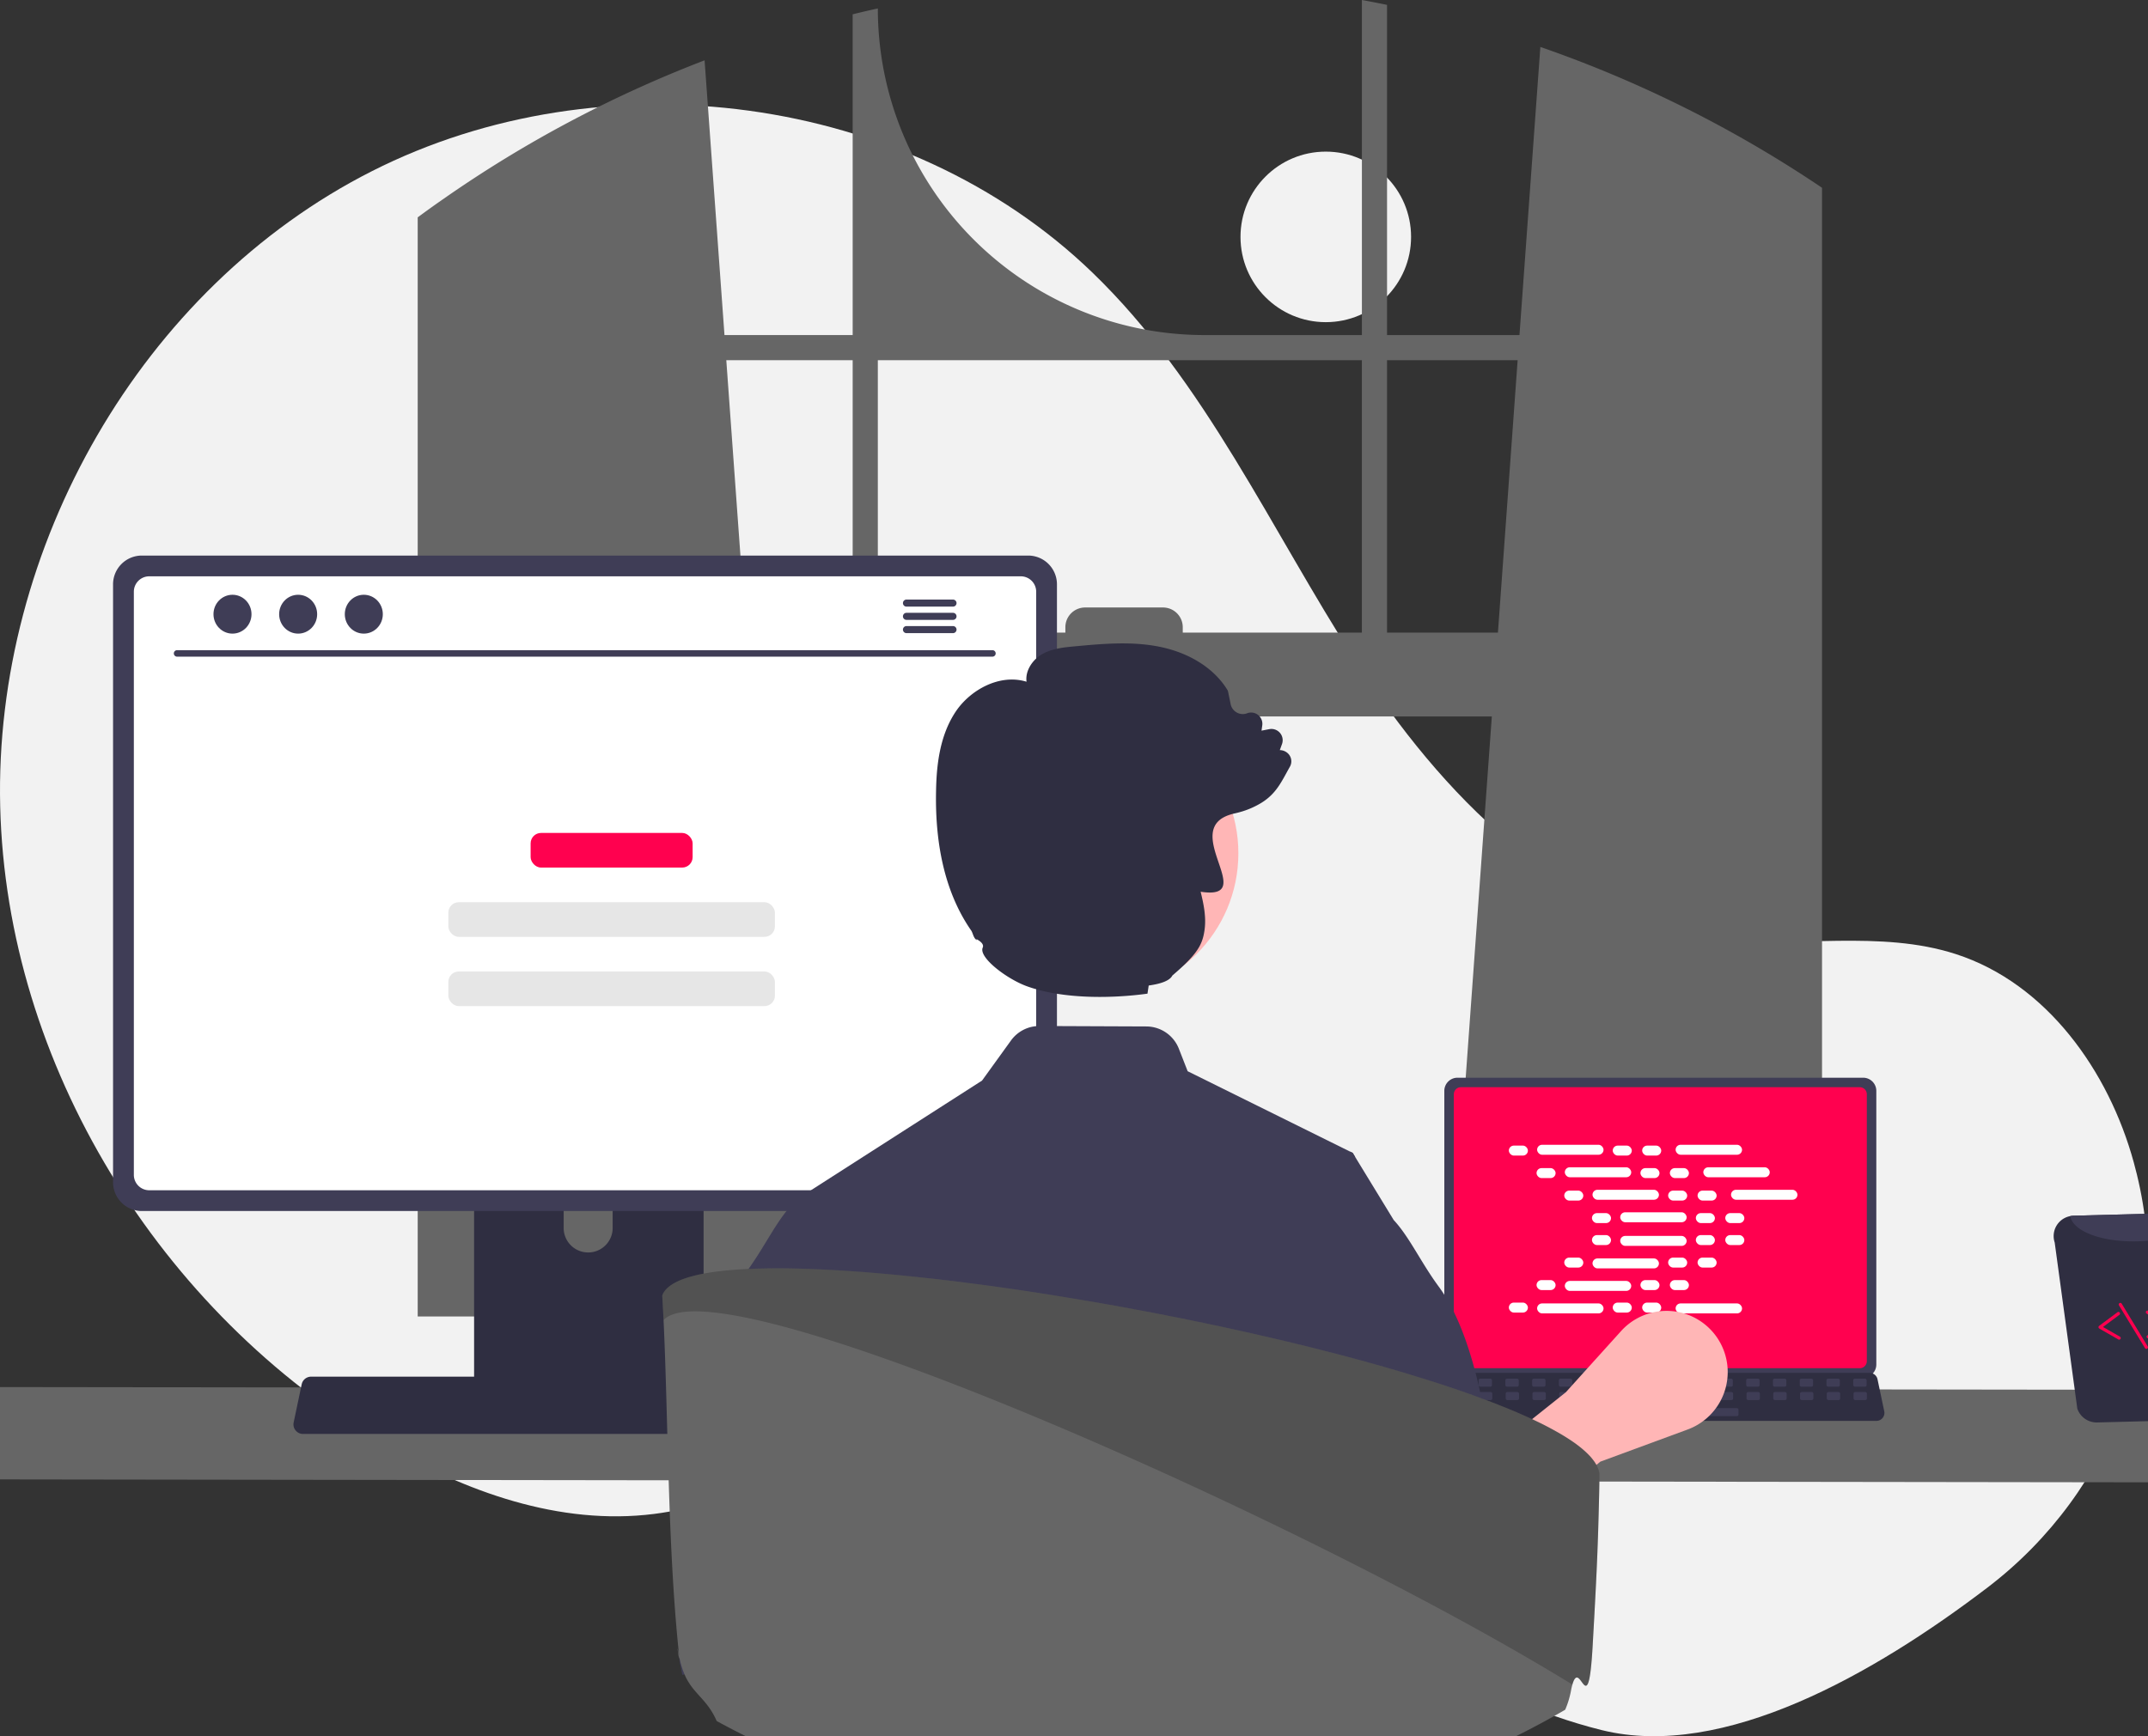 <?xml version="1.0" encoding="UTF-8" standalone="no"?>
<!-- Created with Inkscape (http://www.inkscape.org/) -->

<svg
   width="627.63mm"
   height="507.438mm"
   viewBox="0 0 627.63 507.438"
   version="1.1"
   id="svg5"
   xml:space="preserve"
   xmlns:inkscape="http://www.inkscape.org/namespaces/inkscape"
   xmlns:sodipodi="http://sodipodi.sourceforge.net/DTD/sodipodi-0.dtd"
   xmlns="http://www.w3.org/2000/svg"
   xmlns:svg="http://www.w3.org/2000/svg"><sodipodi:namedview
     id="namedview7"
     pagecolor="#ffffff"
     bordercolor="#000000"
     borderopacity="0.25"
     inkscape:showpageshadow="2"
     inkscape:pageopacity="0.0"
     inkscape:pagecheckerboard="0"
     inkscape:deskcolor="#d1d1d1"
     inkscape:document-units="mm"
     showgrid="false" /><defs
     id="defs2" /><rect
     style="fill:#333333;fill-opacity:1;stroke-width:1.063"
     id="rect8442"
     width="3852.554"
     height="2700.655"
     x="-1952.448"
     y="-733.472"
     sodipodi:insensitive="true" /><ellipse
     cx="387.385"
     cy="69.236"
     fill="#f2f2f2"
     id="circle1412"
     rx="24.921"
     ry="24.921"
     style="stroke-width:0.933"
     sodipodi:insensitive="true" /><path
     d="m 580.703,464.01 c 37.042,-28.214 54.734,-75.624 43.658,-120.851 q -0.413,-1.686 -0.871,-3.364 c -7.343,-26.846 -25.51,-52.361 -51.987,-60.939 -22.232,-7.202 -46.498,-1.664 -69.692,-4.528 C 456.282,268.707 420.984,231.868 396.147,193.297 371.311,154.727 352.223,111.553 319.22,79.688 264.821,27.164 176.082,15.856 108.635,50.045 41.187,84.234 -1.776,160.085 0.056,235.681 1.889,311.277 46.766,383.551 111.94,421.897 c 23.942,14.087 51.633,24.066 79.192,20.574 23.912,-3.03 45.639,-15.879 69.439,-19.693 37.419,-5.997 74.599,10.921 106.963,30.636 32.364,19.715 63.626,43.083 100.403,52.222 35.711,8.875 79.953,-16.634 112.766,-41.627 z"
     fill="#f2f2f2"
     id="path1414"
     style="stroke-width:0.933" /><path
     d="m 527.483,51.632 c -0.812,-0.541 -1.633,-1.055 -2.445,-1.577 A 354.892,354.892 0 0 0 450.081,13.72 l -6.104,84.206 H 405.281 V 1.428 C 402.845,0.924 400.391,0.448 397.936,1.5021953e-7 V 97.926 H 351.95 A 95.452,95.452 0 0 1 256.498,2.473 v -7e-5 c -2.464,0.532 -4.909,1.101 -7.355,1.708 V 97.926 H 211.689 L 205.874,17.631 a 355.469,355.469 0 0 0 -76.478,40.628 c -0.411,0.28 -0.821,0.569 -1.223,0.849 -2.063,1.447 -4.097,2.921 -6.123,4.415 V 384.768 H 232.437 l -1.951,-27.02 -10.733,-148.354 h 216.151 l -10.733,148.354 -1.951,27.02 H 532.383 V 54.88 Q 529.947,53.228 527.483,51.632 Z M 249.143,184.894 h -31.164 l -5.759,-79.614 h 36.923 z m 148.792,0 h -52.342 v -1.577 a 5.768,5.768 0 0 0 -5.777,-5.768 h -22.755 a 5.766,5.766 0 0 0 -5.768,5.768 v 1.577 h -54.796 v -79.614 h 141.438 z m 7.345,0 v -79.614 h 38.164 l -5.759,79.614 z"
     fill="#3f3d56"
     id="path1416"
     style="fill:#666666;fill-opacity:1;stroke-width:0.933" /><path
     d="m -40.383,405.34 a 269.737,269.737 0 0 0 26.245,27.02 l 681.877,0.933 a 269.737,269.737 0 0 0 26.245,-27.02 z"
     fill="#3f3d56"
     id="path1418"
     style="fill:#666666;fill-opacity:1;stroke-width:0.933"
     sodipodi:insensitive="true" /><path
     d="m 422.02,318.82 v 79.991 a 3.848,3.848 0 0 0 3.844,3.844 h 118.538 a 3.848,3.848 0 0 0 3.844,-3.844 V 318.82 a 3.849,3.849 0 0 0 -3.844,-3.84 H 425.864 a 3.849,3.849 0 0 0 -3.844,3.84 z"
     fill="#3f3d56"
     id="path1420"
     style="stroke-width:0.933"
     sodipodi:insensitive="true" /><path
     d="m 424.8,319.815 v 78.009 a 2.058,2.058 0 0 0 2.055,2.055 h 116.56 a 2.058,2.058 0 0 0 2.055,-2.055 v -78.009 a 2.059,2.059 0 0 0 -2.055,-2.059 H 426.855 a 2.059,2.059 0 0 0 -2.055,2.059 z"
     fill="#ff014f"
     id="path1422"
     style="stroke-width:0.933"
     sodipodi:insensitive="true" /><path
     d="m 419.541,414.411 a 2.305,2.305 0 0 0 1.814,0.868 h 126.926 a 2.336,2.336 0 0 0 2.283,-2.815 l -1.97,-9.359 a 2.34,2.34 0 0 0 -1.454,-1.697 2.263,2.263 0 0 0 -0.829,-0.156 H 423.317 a 2.263,2.263 0 0 0 -0.829,0.156 2.34,2.34 0 0 0 -1.454,1.697 l -1.97,9.359 a 2.334,2.334 0 0 0 0.477,1.947 z"
     fill="#2f2e41"
     id="path1424"
     style="stroke-width:0.933"
     sodipodi:insensitive="true" /><rect
     x="-545.409"
     y="-405.283"
     width="3.909"
     height="2.346"
     rx="0.456"
     transform="scale(-1)"
     fill="#3f3d56"
     id="rect1426"
     style="stroke-width:0.933"
     sodipodi:insensitive="true" /><rect
     x="-537.59"
     y="-405.283"
     width="3.909"
     height="2.346"
     rx="0.456"
     transform="scale(-1)"
     fill="#3f3d56"
     id="rect1428"
     style="stroke-width:0.933"
     sodipodi:insensitive="true" /><rect
     x="-529.772"
     y="-405.283"
     width="3.909"
     height="2.346"
     rx="0.456"
     transform="scale(-1)"
     fill="#3f3d56"
     id="rect1430"
     style="stroke-width:0.933"
     sodipodi:insensitive="true" /><rect
     x="-521.953"
     y="-405.283"
     width="3.909"
     height="2.346"
     rx="0.456"
     transform="scale(-1)"
     fill="#3f3d56"
     id="rect1432"
     style="stroke-width:0.933"
     sodipodi:insensitive="true" /><rect
     x="-514.135"
     y="-405.283"
     width="3.909"
     height="2.346"
     rx="0.456"
     transform="scale(-1)"
     fill="#3f3d56"
     id="rect1434"
     style="stroke-width:0.933"
     sodipodi:insensitive="true" /><rect
     x="-506.316"
     y="-405.283"
     width="3.909"
     height="2.346"
     rx="0.456"
     transform="scale(-1)"
     fill="#3f3d56"
     id="rect1436"
     style="stroke-width:0.933"
     sodipodi:insensitive="true" /><rect
     x="-498.498"
     y="-405.283"
     width="3.909"
     height="2.346"
     rx="0.456"
     transform="scale(-1)"
     fill="#3f3d56"
     id="rect1438"
     style="stroke-width:0.933"
     sodipodi:insensitive="true" /><rect
     x="-490.679"
     y="-405.283"
     width="3.909"
     height="2.346"
     rx="0.456"
     transform="scale(-1)"
     fill="#3f3d56"
     id="rect1440"
     style="stroke-width:0.933"
     sodipodi:insensitive="true" /><rect
     x="-482.861"
     y="-405.283"
     width="3.909"
     height="2.346"
     rx="0.456"
     transform="scale(-1)"
     fill="#3f3d56"
     id="rect1442"
     style="stroke-width:0.933"
     sodipodi:insensitive="true" /><rect
     x="-475.042"
     y="-405.283"
     width="3.909"
     height="2.346"
     rx="0.456"
     transform="scale(-1)"
     fill="#3f3d56"
     id="rect1444"
     style="stroke-width:0.933"
     sodipodi:insensitive="true" /><rect
     x="-467.224"
     y="-405.283"
     width="3.909"
     height="2.346"
     rx="0.456"
     transform="scale(-1)"
     fill="#3f3d56"
     id="rect1446"
     style="stroke-width:0.933"
     sodipodi:insensitive="true" /><rect
     x="-459.405"
     y="-405.283"
     width="3.909"
     height="2.346"
     rx="0.456"
     transform="scale(-1)"
     fill="#3f3d56"
     id="rect1448"
     style="stroke-width:0.933"
     sodipodi:insensitive="true" /><rect
     x="-451.587"
     y="-405.283"
     width="3.909"
     height="2.346"
     rx="0.456"
     transform="scale(-1)"
     fill="#3f3d56"
     id="rect1450"
     style="stroke-width:0.933"
     sodipodi:insensitive="true" /><rect
     x="-443.768"
     y="-405.283"
     width="3.909"
     height="2.346"
     rx="0.456"
     transform="scale(-1)"
     fill="#3f3d56"
     id="rect1452"
     style="stroke-width:0.933"
     sodipodi:insensitive="true" /><rect
     x="-435.949"
     y="-405.283"
     width="3.909"
     height="2.346"
     rx="0.456"
     transform="scale(-1)"
     fill="#3f3d56"
     id="rect1454"
     style="stroke-width:0.933"
     sodipodi:insensitive="true" /><rect
     x="-428.131"
     y="-405.283"
     width="3.909"
     height="2.346"
     rx="0.456"
     transform="scale(-1)"
     fill="#3f3d56"
     id="rect1456"
     style="stroke-width:0.933"
     sodipodi:insensitive="true" /><rect
     x="-545.501"
     y="-409.192"
     width="3.909"
     height="2.346"
     rx="0.456"
     transform="scale(-1)"
     fill="#3f3d56"
     id="rect1458"
     style="stroke-width:0.933"
     sodipodi:insensitive="true" /><rect
     x="-537.683"
     y="-409.192"
     width="3.909"
     height="2.346"
     rx="0.456"
     transform="scale(-1)"
     fill="#3f3d56"
     id="rect1460"
     style="stroke-width:0.933"
     sodipodi:insensitive="true" /><rect
     x="-529.864"
     y="-409.192"
     width="3.909"
     height="2.346"
     rx="0.456"
     transform="scale(-1)"
     fill="#3f3d56"
     id="rect1462"
     style="stroke-width:0.933"
     sodipodi:insensitive="true" /><rect
     x="-522.046"
     y="-409.192"
     width="3.909"
     height="2.346"
     rx="0.456"
     transform="scale(-1)"
     fill="#3f3d56"
     id="rect1464"
     style="stroke-width:0.933"
     sodipodi:insensitive="true" /><rect
     x="-514.227"
     y="-409.192"
     width="3.909"
     height="2.346"
     rx="0.456"
     transform="scale(-1)"
     fill="#3f3d56"
     id="rect1466"
     style="stroke-width:0.933"
     sodipodi:insensitive="true" /><rect
     x="-506.409"
     y="-409.192"
     width="3.909"
     height="2.346"
     rx="0.456"
     transform="scale(-1)"
     fill="#3f3d56"
     id="rect1468"
     style="stroke-width:0.933"
     sodipodi:insensitive="true" /><rect
     x="-498.59"
     y="-409.192"
     width="3.909"
     height="2.346"
     rx="0.456"
     transform="scale(-1)"
     fill="#3f3d56"
     id="rect1470"
     style="stroke-width:0.933"
     sodipodi:insensitive="true" /><rect
     x="-490.772"
     y="-409.192"
     width="3.909"
     height="2.346"
     rx="0.456"
     transform="scale(-1)"
     fill="#3f3d56"
     id="rect1472"
     style="stroke-width:0.933"
     sodipodi:insensitive="true" /><rect
     x="-482.953"
     y="-409.192"
     width="3.909"
     height="2.346"
     rx="0.456"
     transform="scale(-1)"
     fill="#3f3d56"
     id="rect1474"
     style="stroke-width:0.933"
     sodipodi:insensitive="true" /><rect
     x="-475.135"
     y="-409.192"
     width="3.909"
     height="2.346"
     rx="0.456"
     transform="scale(-1)"
     fill="#3f3d56"
     id="rect1476"
     style="stroke-width:0.933"
     sodipodi:insensitive="true" /><rect
     x="-467.316"
     y="-409.192"
     width="3.909"
     height="2.346"
     rx="0.456"
     transform="scale(-1)"
     fill="#3f3d56"
     id="rect1478"
     style="stroke-width:0.933"
     sodipodi:insensitive="true" /><rect
     x="-459.498"
     y="-409.192"
     width="3.909"
     height="2.346"
     rx="0.456"
     transform="scale(-1)"
     fill="#3f3d56"
     id="rect1480"
     style="stroke-width:0.933"
     sodipodi:insensitive="true" /><rect
     x="-451.679"
     y="-409.192"
     width="3.909"
     height="2.346"
     rx="0.456"
     transform="scale(-1)"
     fill="#3f3d56"
     id="rect1482"
     style="stroke-width:0.933"
     sodipodi:insensitive="true" /><rect
     x="-443.86"
     y="-409.192"
     width="3.909"
     height="2.346"
     rx="0.456"
     transform="scale(-1)"
     fill="#3f3d56"
     id="rect1484"
     style="stroke-width:0.933"
     sodipodi:insensitive="true" /><rect
     x="-436.042"
     y="-409.192"
     width="3.909"
     height="2.346"
     rx="0.456"
     transform="scale(-1)"
     fill="#3f3d56"
     id="rect1486"
     style="stroke-width:0.933"
     sodipodi:insensitive="true" /><rect
     x="-428.223"
     y="-409.192"
     width="3.909"
     height="2.346"
     rx="0.456"
     transform="scale(-1)"
     fill="#3f3d56"
     id="rect1488"
     style="stroke-width:0.933"
     sodipodi:insensitive="true" /><rect
     x="-507.972"
     y="-413.884"
     width="31.274"
     height="2.346"
     rx="0.456"
     transform="scale(-1)"
     fill="#3f3d56"
     id="rect1490"
     style="stroke-width:0.933"
     sodipodi:insensitive="true" /><rect
     x="440.874"
     y="334.822"
     width="5.568"
     height="2.914"
     rx="1.457"
     fill="#ffffff"
     id="rect1492"
     style="stroke-width:0.933"
     sodipodi:insensitive="true" /><rect
     x="471.229"
     y="334.822"
     width="5.568"
     height="2.914"
     rx="1.457"
     fill="#ffffff"
     id="rect1494"
     style="stroke-width:0.933"
     sodipodi:insensitive="true" /><rect
     x="479.83"
     y="334.822"
     width="5.568"
     height="2.914"
     rx="1.457"
     fill="#ffffff"
     id="rect1496"
     style="stroke-width:0.933"
     sodipodi:insensitive="true" /><rect
     x="449.131"
     y="334.58"
     width="19.41"
     height="2.914"
     rx="1.457"
     fill="#ffffff"
     id="rect1498"
     style="stroke-width:0.933"
     sodipodi:insensitive="true" /><rect
     x="489.604"
     y="334.58"
     width="19.41"
     height="2.914"
     rx="1.457"
     fill="#ffffff"
     id="rect1500"
     style="stroke-width:0.933"
     sodipodi:insensitive="true" /><rect
     x="448.969"
     y="341.399"
     width="5.568"
     height="2.914"
     rx="1.457"
     fill="#ffffff"
     id="rect1502"
     style="stroke-width:0.933"
     sodipodi:insensitive="true" /><rect
     x="479.324"
     y="341.399"
     width="5.568"
     height="2.914"
     rx="1.457"
     fill="#ffffff"
     id="rect1504"
     style="stroke-width:0.933"
     sodipodi:insensitive="true" /><rect
     x="487.924"
     y="341.399"
     width="5.568"
     height="2.914"
     rx="1.457"
     fill="#ffffff"
     id="rect1506"
     style="stroke-width:0.933"
     sodipodi:insensitive="true" /><rect
     x="457.225"
     y="341.156"
     width="19.41"
     height="2.914"
     rx="1.457"
     fill="#ffffff"
     id="rect1508"
     style="stroke-width:0.933"
     sodipodi:insensitive="true" /><rect
     x="497.699"
     y="341.156"
     width="19.41"
     height="2.914"
     rx="1.457"
     fill="#ffffff"
     id="rect1510"
     style="stroke-width:0.933"
     sodipodi:insensitive="true" /><rect
     x="457.063"
     y="347.976"
     width="5.568"
     height="2.914"
     rx="1.457"
     fill="#ffffff"
     id="rect1512"
     style="stroke-width:0.933"
     sodipodi:insensitive="true" /><rect
     x="487.418"
     y="347.976"
     width="5.568"
     height="2.914"
     rx="1.457"
     fill="#ffffff"
     id="rect1514"
     style="stroke-width:0.933"
     sodipodi:insensitive="true" /><rect
     x="496.019"
     y="347.976"
     width="5.568"
     height="2.914"
     rx="1.457"
     fill="#ffffff"
     id="rect1516"
     style="stroke-width:0.933"
     sodipodi:insensitive="true" /><rect
     x="465.32"
     y="347.733"
     width="19.41"
     height="2.914"
     rx="1.457"
     fill="#ffffff"
     id="rect1518"
     style="stroke-width:0.933"
     sodipodi:insensitive="true" /><rect
     x="505.793"
     y="347.733"
     width="19.41"
     height="2.914"
     rx="1.457"
     fill="#ffffff"
     id="rect1520"
     style="stroke-width:0.933"
     sodipodi:insensitive="true" /><rect
     x="465.158"
     y="354.553"
     width="5.568"
     height="2.914"
     rx="1.457"
     fill="#ffffff"
     id="rect1522"
     style="stroke-width:0.933"
     sodipodi:insensitive="true" /><rect
     x="495.513"
     y="354.553"
     width="5.568"
     height="2.914"
     rx="1.457"
     fill="#ffffff"
     id="rect1524"
     style="stroke-width:0.933"
     sodipodi:insensitive="true" /><rect
     x="504.114"
     y="354.553"
     width="5.568"
     height="2.914"
     rx="1.457"
     fill="#ffffff"
     id="rect1526"
     style="stroke-width:0.933"
     sodipodi:insensitive="true" /><rect
     x="473.415"
     y="354.31"
     width="19.41"
     height="2.914"
     rx="1.457"
     fill="#ffffff"
     id="rect1528"
     style="stroke-width:0.933"
     sodipodi:insensitive="true" /><rect
     x="471.229"
     y="380.706"
     width="5.568"
     height="2.914"
     rx="1.457"
     fill="#ffffff"
     id="rect1530"
     style="stroke-width:0.933"
     sodipodi:insensitive="true" /><rect
     x="479.83"
     y="380.706"
     width="5.568"
     height="2.914"
     rx="1.457"
     fill="#ffffff"
     id="rect1532"
     style="stroke-width:0.933"
     sodipodi:insensitive="true" /><rect
     x="489.604"
     y="380.949"
     width="19.41"
     height="2.914"
     rx="1.457"
     fill="#ffffff"
     id="rect1534"
     style="stroke-width:0.933"
     sodipodi:insensitive="true" /><rect
     x="440.874"
     y="380.706"
     width="5.568"
     height="2.914"
     rx="1.457"
     fill="#ffffff"
     id="rect1536"
     style="stroke-width:0.933"
     sodipodi:insensitive="true" /><rect
     x="449.131"
     y="380.949"
     width="19.41"
     height="2.914"
     rx="1.457"
     fill="#ffffff"
     id="rect1538"
     style="stroke-width:0.933"
     sodipodi:insensitive="true" /><rect
     x="448.969"
     y="374.129"
     width="5.568"
     height="2.914"
     rx="1.457"
     fill="#ffffff"
     id="rect1540"
     style="stroke-width:0.933"
     sodipodi:insensitive="true" /><rect
     x="479.324"
     y="374.129"
     width="5.568"
     height="2.914"
     rx="1.457"
     fill="#ffffff"
     id="rect1542"
     style="stroke-width:0.933"
     sodipodi:insensitive="true" /><rect
     x="487.924"
     y="374.129"
     width="5.568"
     height="2.914"
     rx="1.457"
     fill="#ffffff"
     id="rect1544"
     style="stroke-width:0.933"
     sodipodi:insensitive="true" /><rect
     x="457.225"
     y="374.372"
     width="19.41"
     height="2.914"
     rx="1.457"
     fill="#ffffff"
     id="rect1546"
     style="stroke-width:0.933"
     sodipodi:insensitive="true" /><rect
     x="457.063"
     y="367.552"
     width="5.568"
     height="2.914"
     rx="1.457"
     fill="#ffffff"
     id="rect1548"
     style="stroke-width:0.933"
     sodipodi:insensitive="true" /><rect
     x="487.418"
     y="367.552"
     width="5.568"
     height="2.914"
     rx="1.457"
     fill="#ffffff"
     id="rect1550"
     style="stroke-width:0.933"
     sodipodi:insensitive="true" /><rect
     x="496.019"
     y="367.552"
     width="5.568"
     height="2.914"
     rx="1.457"
     fill="#ffffff"
     id="rect1552"
     style="stroke-width:0.933"
     sodipodi:insensitive="true" /><rect
     x="465.32"
     y="367.795"
     width="19.41"
     height="2.914"
     rx="1.457"
     fill="#ffffff"
     id="rect1554"
     style="stroke-width:0.933"
     sodipodi:insensitive="true" /><rect
     x="465.158"
     y="360.975"
     width="5.568"
     height="2.914"
     rx="1.457"
     fill="#ffffff"
     id="rect1556"
     style="stroke-width:0.933"
     sodipodi:insensitive="true" /><rect
     x="495.513"
     y="360.975"
     width="5.568"
     height="2.914"
     rx="1.457"
     fill="#ffffff"
     id="rect1558"
     style="stroke-width:0.933"
     sodipodi:insensitive="true" /><rect
     x="504.114"
     y="360.975"
     width="5.568"
     height="2.914"
     rx="1.457"
     fill="#ffffff"
     id="rect1560"
     style="stroke-width:0.933"
     sodipodi:insensitive="true" /><rect
     x="473.415"
     y="361.218"
     width="19.41"
     height="2.914"
     rx="1.457"
     fill="#ffffff"
     id="rect1562"
     style="stroke-width:0.933"
     sodipodi:insensitive="true" /><path
     d="m 430.875,457.784 -12.46,-19.695 39.109,-31.176 16.142,-17.884 a 17.884,17.884 0 0 1 30.257,6.373 v 0 A 17.884,17.884 0 0 1 493.124,417.794 l -25.526,9.404 z"
     fill="#ffb6b6"
     id="path1564"
     style="stroke-width:0.933"
     sodipodi:insensitive="true" /><path
     d="m 138.528,314.983 v 95.723 h 67.06 v -95.723 a 3.218,3.218 0 0 0 -2.268,-3.08 2.963,2.963 0 0 0 -0.961,-0.149 h -60.592 a 3.232,3.232 0 0 0 -3.239,3.229 z m 26.171,32.891 a 7.159,7.159 0 0 1 14.317,0 v 11.107 a 7.159,7.159 0 0 1 -14.317,0 z"
     fill="#2f2e41"
     id="path1566"
     style="stroke-width:0.933"
     sodipodi:insensitive="true" /><path
     d="m 138.323,407.645 v 9.231 a 1.816,1.816 0 0 0 1.801,1.811 h 63.868 a 1.81,1.81 0 0 0 1.801,-1.811 v -9.231 z"
     fill="#3f3d56"
     id="path1568"
     style="stroke-width:0.933"
     sodipodi:insensitive="true" /><path
     d="m 33.033,170.764 v 174.777 a 8.407,8.407 0 0 0 8.4,8.4 H 300.434 a 8.407,8.407 0 0 0 8.4,-8.4 V 170.764 a 8.411,8.411 0 0 0 -8.4,-8.391 H 41.433 a 8.411,8.411 0 0 0 -8.4,8.391 z"
     fill="#3f3d56"
     id="path1570"
     style="stroke-width:0.933" /><path
     d="m 39.109,172.939 v 170.446 a 4.497,4.497 0 0 0 4.489,4.489 H 298.278 a 4.497,4.497 0 0 0 4.489,-4.489 V 172.939 a 4.499,4.499 0 0 0 -4.489,-4.499 H 43.598 a 4.499,4.499 0 0 0 -4.489,4.499 z"
     fill="#ffffff"
     id="path1572"
     style="stroke-width:0.933" /><path
     d="m 86.373,418.061 a 2.752,2.752 0 0 0 2.165,1.036 H 240.056 a 2.788,2.788 0 0 0 2.725,-3.36 l -2.352,-11.172 a 2.793,2.793 0 0 0 -1.736,-2.025 2.702,2.702 0 0 0 -0.989,-0.187 H 90.881 a 2.701,2.701 0 0 0 -0.989,0.187 2.793,2.793 0 0 0 -1.736,2.025 l -2.352,11.172 a 2.786,2.786 0 0 0 0.569,2.324 z"
     fill="#2f2e41"
     id="path1574"
     style="stroke-width:0.933"
     sodipodi:insensitive="true" /><path
     d="M 290.013,191.92 H 51.71 a 0.948,0.948 0 0 1 0,-1.895 H 290.013 a 0.948,0.948 0 0 1 0,1.895 z"
     fill="#3f3d56"
     id="path1576"
     style="stroke-width:0.933"
     sodipodi:insensitive="true" /><ellipse
     cx="67.932"
     cy="179.508"
     rx="5.554"
     ry="5.678"
     fill="#3f3d56"
     id="ellipse1578"
     style="stroke-width:0.933"
     sodipodi:insensitive="true" /><ellipse
     cx="87.117"
     cy="179.508"
     rx="5.554"
     ry="5.678"
     fill="#3f3d56"
     id="ellipse1580"
     style="stroke-width:0.933"
     sodipodi:insensitive="true" /><ellipse
     cx="106.303"
     cy="179.508"
     rx="5.554"
     ry="5.678"
     fill="#3f3d56"
     id="ellipse1582"
     style="stroke-width:0.933"
     sodipodi:insensitive="true" /><path
     d="m 278.46,175.235 h -13.627 a 1.032,1.032 0 0 0 0,2.063 h 13.627 a 1.031,1.031 0 0 0 0,-2.063 z"
     fill="#3f3d56"
     id="path1584"
     style="stroke-width:0.933"
     sodipodi:insensitive="true" /><path
     d="m 278.46,179.108 h -13.627 a 1.032,1.032 0 0 0 0,2.063 h 13.627 a 1.031,1.031 0 0 0 0,-2.063 z"
     fill="#3f3d56"
     id="path1586"
     style="stroke-width:0.933"
     sodipodi:insensitive="true" /><path
     d="m 278.46,182.981 h -13.627 a 1.032,1.032 0 0 0 0,2.063 h 13.627 a 1.031,1.031 0 0 0 0,-2.063 z"
     fill="#3f3d56"
     id="path1588"
     style="stroke-width:0.933"
     sodipodi:insensitive="true" /><path
     d="m 606.975,411.696 a 5.988,5.988 0 0 0 5.771,4.042 l 24.726,-0.636 a 5.907,5.907 0 0 0 5.582,-4.347 l 3.499,-37.415 a 9.141,9.141 0 0 0 3.955,0.813 9.017,9.017 0 1 0 -0.453,-18.029 7.638,7.638 0 0 0 -1.62,0.169 6.111,6.111 0 0 0 -4.549,-1.963 l -38.034,0.982 a 5.463,5.463 0 0 0 -0.938,0.116 5.94,5.94 0 0 0 -4.548,7.714 z m 40.295,-40.896 2.49,-8.916 a 6.073,6.073 0 0 0 0.018,-3.15 c 0.121,-3.2e-4 0.228,-0.058 0.348,-0.058 a 6.45,6.45 0 0 1 0.302,12.896 6.072,6.072 0 0 1 -3.159,-0.773 z"
     fill="#2f2e41"
     id="path1590"
     style="stroke-width:0.933"
     sodipodi:insensitive="true" /><path
     d="m 604.914,355.429 c 0.81,4.633 9.921,7.89 20.875,7.324 10.073,-0.464 18.31,-4.001 19.819,-8.193 a 5.623,5.623 0 0 0 -1.721,-0.23 l -38.034,0.982 a 5.463,5.463 0 0 0 -0.938,0.116 z"
     fill="#3f3d56"
     id="path1592"
     style="stroke-width:0.933"
     sodipodi:insensitive="true" /><path
     d="m 627.796,391.136 a 0.463,0.463 0 0 0 0.141,-0.062 l 5.37,-3.515 a 0.466,0.466 0 0 0 3.2e-4,-0.78 l -5.581,-3.656 a 0.466,0.466 0 1 0 -0.511,0.78 l 4.985,3.265 -4.773,3.125 a 0.467,0.467 0 0 0 0.37,0.843 z"
     fill="#ff014f"
     id="path1594"
     style="stroke-width:0.933"
     sodipodi:insensitive="true" /><path
     d="m 619.315,391.527 a 0.467,0.467 0 0 0 0.118,-0.857 l -4.95,-2.838 4.784,-3.553 a 0.466,0.466 0 1 0 -0.556,-0.749 l -5.356,3.978 a 0.466,0.466 0 0 0 0.046,0.779 l 5.568,3.192 a 0.466,0.466 0 0 0 0.347,0.048 z"
     fill="#ff014f"
     id="path1596"
     style="stroke-width:0.933"
     sodipodi:insensitive="true" /><path
     d="m 627.262,394.216 a 0.45,0.45 0 0 0 0.128,-0.054 0.466,0.466 0 0 0 0.156,-0.641 l -7.612,-12.515 a 0.467,0.467 0 0 0 -0.797,0.486 l 7.612,12.515 a 0.467,0.467 0 0 0 0.513,0.21 z"
     fill="#ff014f"
     id="path1598"
     style="stroke-width:0.933"
     sodipodi:insensitive="true" /><rect
     x="155.043"
     y="243.44"
     width="47.338"
     height="10.123"
     rx="3.047"
     fill="#ff014f"
     id="rect1600"
     style="stroke-width:0.933"
     sodipodi:insensitive="true" /><rect
     x="131.002"
     y="263.685"
     width="95.421"
     height="10.123"
     rx="3.047"
     fill="#e6e6e6"
     id="rect1602"
     style="stroke-width:0.933"
     sodipodi:insensitive="true" /><rect
     x="131.002"
     y="283.93"
     width="95.421"
     height="10.123"
     rx="3.047"
     fill="#e6e6e6"
     id="rect1604"
     style="stroke-width:0.933"
     sodipodi:insensitive="true" /><path
     d="m 230.948,351.724 0.202,0.639 0.011,0.021 6.09,18.516 7.006,21.337 13.181,40.097 0.128,6.229 v 0.021 l 0.98,50.106 -2.715,6.793 3.056,11.137 c 0,0 -1.405,-16.835 -8.944,-7.167 -4.27,5.494 -9.263,11.116 -13.362,16.386 q 8.96,3.625 18.207,6.559 c 1.331,0.426 2.672,0.831 4.014,1.235 q 0.431,0.128 0.862,0.255 a 249.073,249.073 0 0 0 62.861,10.104 c 1.107,0.032 2.193,0.053 3.247,0.074 0.373,0.011 0.735,0.021 1.097,0.021 1.192,0.011 2.374,0.021 3.567,0.021 q 3.609,0 7.187,-0.107 a 249.064,249.064 0 0 0 52.352,-7.08 c -0.117,-7.08 -0.436,-15.353 -0.894,-24.19 -0.213,-4.333 -4.994,-9.029 -5.281,-13.565 -0.202,-3.407 4.089,-6.612 3.865,-10.072 -1.448,-21.305 -3.258,-13.127 -4.6,-28.214 q -0.208,-2.22 -0.383,-4.248 c -0.862,-9.689 -1.459,-15.747 -1.459,-15.747 l 5.728,-36.105 8.997,-56.686 -0.692,-1.139 -0.777,-0.383 -47.455,-23.488 -2.577,-6.601 a 10.247,10.247 0 0 0 -9.465,-6.484 l -31.26,-0.128 a 10.202,10.202 0 0 0 -8.316,4.227 l -8.464,11.723 z"
     fill="#3f3d56"
     id="path1606"
     style="stroke-width:0.933"
     sodipodi:insensitive="true" /><path
     d="m 264.647,423.412 -7.08,15.151 -4.834,10.349 -8.315,43.536 -4.163,4.419 -3.567,-15.642 -37.331,8.289 c -1.224,-6.804 -0.328,0.23 -1.084,-7.233 0.213,-0.213 0.436,-0.426 0.66,-0.639 0.596,-0.554 1.097,-1.075 1.086,-1.576 -0.426,-25.745 0.852,-69.558 11.52,-96.102 a 56.05,56.05 0 0 1 6.559,-12.234 c 0.213,-0.287 0.415,-0.575 0.618,-0.862 4.919,-6.889 8.028,-13.671 12.436,-18.494 v -0.011 a 0.495,0.495 0 0 0 0.074,-0.074 0.147,0.147 0 0 0 0.043,-0.032 l 30.281,-16.056 1.299,36.499 0.926,26.235 z"
     fill="#3f3d56"
     id="path1608"
     style="stroke-width:0.933"
     sodipodi:insensitive="true" /><path
     d="m 373.833,427.715 8.844,18.923 3.087,6.59 8.313,43.532 4.149,4.408 3.575,-15.638 1.68,-0.345 30.295,-6.274 8.83,28.043 a 16.785,16.785 0 0 0 -3.044,-21.005 c -0.603,-0.546 -1.105,-1.077 -1.091,-1.579 0.503,-30.28 -1.35,-85.572 -18.076,-108.329 -5.312,-7.222 -8.5,-14.415 -13.137,-19.44 -0.014,-0.014 -0.014,-0.028 -0.028,-0.028 l -11.285,-18.478 -0.689,-1.134 -0.775,-0.388 z"
     fill="#3f3d56"
     id="path1610"
     style="stroke-width:0.933"
     sodipodi:insensitive="true" /><circle
     id="a657ec4b-47ce-4d2a-9c58-81a811696ca9"
     data-name="Ellipse 5"
     cx="320.255"
     cy="249.388"
     fill="#ffb6b6"
     style="stroke-width:0.933"
     r="41.588"
     sodipodi:insensitive="true" /><path
     d="m 376.466,220.339 a 3.509,3.509 0 0 0 -2.511,-1.111 l 0.625,-1.736 a 3.293,3.293 0 0 0 -3.696,-4.387 l -2.277,0.439 0.215,-1.521 a 3.298,3.298 0 0 0 -4.415,-3.565 3.515,3.515 0 0 1 -3.024,-0.215 3.59,3.59 0 0 1 -1.792,-2.436 l -0.793,-3.827 -0.084,-0.205 c -3.864,-6.44 -11.293,-11.125 -20.384,-12.843 -8.092,-1.54 -16.389,-0.756 -24.388,-0.019 -3.173,0.299 -6.757,0.635 -9.744,2.464 -2.539,1.568 -4.685,4.704 -4.247,7.868 -7.887,-2.417 -16.343,2.408 -20.533,8.493 -4.965,7.243 -5.777,16.315 -5.908,23.408 -0.355,16.781 3.108,30.511 10.267,40.815 0.523,0.747 0.653,2.305 1.689,2.828 l -0.215,-0.345 c 1.157,0.579 2.333,1.512 1.895,2.511 -1.26,2.875 7.112,9.231 13.011,11.331 10.761,3.836 25.069,3.509 35.131,2.128 l 0.355,-2.38 c 3.631,-0.495 6.188,-1.437 6.907,-2.912 1.269,-1.083 2.352,-2.053 3.295,-2.949 l 0.011,-0.009 c 0.018,-0.019 0.056,-0.047 0.075,-0.065 4.545,-4.359 5.6,-6.841 6.076,-10.621 0.457,-3.705 -0.355,-7.467 -1.185,-10.855 17.491,2.707 -6.888,-18.629 9.408,-22.755 a 5.072,5.072 0 0 1 0.569,-0.14 c 0.476,-0.112 0.952,-0.224 1.409,-0.355 a 24.685,24.685 0 0 0 6.272,-2.679 c 4.555,-2.772 6.057,-6.449 8.409,-10.593 a 3.198,3.198 0 0 0 -0.42,-3.761 z"
     fill="#2f2e41"
     id="path1613"
     style="stroke-width:0.933"
     sodipodi:insensitive="true" /><path
     d="m 467.345,430.676 c -0.011,1.633 -0.028,3.92 -0.103,6.748 q -0.014,0.588 -0.028,1.204 c -0.121,5.199 -0.243,9.557 -0.439,14.401 -0.011,0.336 -0.018,0.663 -0.037,0.999 -0.261,6.757 -0.672,14.625 -1.381,27.085 -1.316,23.016 -3.612,3.164 -5.917,11.237 -0.112,0.401 -0.234,0.877 -0.345,1.437 a 26.055,26.055 0 0 1 -1.755,5.908 c -1.223,0.728 -2.483,1.428 -3.724,2.128 -3.537,1.969 -7.131,3.864 -10.752,5.665 -2.035,1.008 -4.079,1.997 -6.132,2.949 -0.327,0.149 -0.644,0.299 -0.961,0.439 a 252.829,252.829 0 0 1 -32.433,12.376 c -2.165,0.653 -4.321,1.288 -6.505,1.876 -2.277,0.635 -4.555,1.232 -6.86,1.792 a 249.101,249.101 0 0 1 -52.351,7.084 c -2.38,0.075 -4.779,0.103 -7.187,0.103 -1.195,0 -2.371,-0.011 -3.565,-0.018 -0.364,0 -0.728,-0.011 -1.092,-0.018 -1.055,-0.028 -2.147,-0.047 -3.248,-0.075 a 248.886,248.886 0 0 1 -62.86,-10.108 l -0.868,-0.252 c -1.344,-0.411 -2.679,-0.812 -4.013,-1.241 q -9.24,-2.926 -18.209,-6.552 -6.846,-2.758 -13.533,-5.917 a 0.316,0.316 0 0 1 -0.112,-0.056 c -0.933,-0.429 -1.876,-0.877 -2.809,-1.335 -0.121,-0.065 -0.252,-0.131 -0.383,-0.196 q -5.222,-2.548 -10.332,-5.339 c -2.865,-6.58 -6.897,-7.84 -9.399,-13.627 a 24.149,24.149 0 0 1 -1.568,-5.357 c 0,-0.018 -0.011,-0.037 -0.011,-0.065 0.261,3.472 -1.111,-6.16 -0.011,-0.037 -0.011,-0.112 -0.018,-0.233 -0.028,-0.373 -0.028,-0.336 -0.065,-0.747 -0.121,-1.26 -3.201,-31.257 -2.996,-67.004 -4.387,-96.46 q -0.14,-2.856 -0.289,-5.469 c -0.028,-0.579 -0.065,-1.148 -0.103,-1.708 0.065,-0.168 0.14,-0.345 0.224,-0.513 a 0.935,0.935 0 0 1 0.065,-0.14 1.515,1.515 0 0 1 0.093,-0.168 c 0.018,-0.028 0.047,-0.065 0.065,-0.093 a 0.856,0.856 0 0 1 0.047,-0.093 c 0.084,-0.131 0.177,-0.271 0.28,-0.401 0.047,-0.056 0.084,-0.103 0.131,-0.149 a 0.754,0.754 0 0 1 0.112,-0.131 0.595,0.595 0 0 1 0.103,-0.121 c 0.037,-0.037 0.075,-0.084 0.121,-0.131 a 0.281,0.281 0 0 1 0.075,-0.075 1.898,1.898 0 0 1 0.243,-0.233 8.982,8.982 0 0 1 1.064,-0.84 c 0.131,-0.084 0.271,-0.168 0.401,-0.261 a 17.86,17.86 0 0 1 2.959,-1.419 c 0.355,-0.131 0.709,-0.252 1.092,-0.383 0.14,-0.037 0.271,-0.084 0.411,-0.131 0.205,-0.065 0.411,-0.131 0.625,-0.177 1.064,-0.317 2.212,-0.588 3.453,-0.84 0.149,-0.028 0.308,-0.056 0.467,-0.093 0.224,-0.047 0.457,-0.084 0.691,-0.121 0.317,-0.056 0.644,-0.112 0.971,-0.168 2.772,-0.439 5.917,-0.765 9.389,-0.98 q 0.49,-0.028 0.98,-0.056 c 0.383,-0.018 0.765,-0.037 1.157,-0.056 0.327,-0.018 0.663,-0.028 0.999,-0.037 0.327,-0.018 0.663,-0.028 1.008,-0.037 0.943,-0.028 1.913,-0.056 2.903,-0.075 2.819,-0.056 5.787,-0.037 8.904,0.028 1.447,0.037 2.921,0.075 4.433,0.14 0.103,0 0.196,0.011 0.289,0.011 1.316,0.047 2.641,0.103 4.004,0.177 0.952,0.047 1.913,0.093 2.875,0.149 0.905,0.056 1.82,0.112 2.744,0.177 0.719,0.037 1.437,0.093 2.165,0.14 0.616,0.047 1.232,0.093 1.848,0.131 l 0.84,0.056 c 0.457,0.037 0.915,0.065 1.381,0.112 1.027,0.084 2.053,0.168 3.099,0.252 1.036,0.093 2.091,0.187 3.145,0.28 1.055,0.093 2.119,0.196 3.183,0.299 0.112,0.011 0.215,0.018 0.317,0.028 0.971,0.103 1.941,0.196 2.921,0.299 0.224,0.018 0.457,0.037 0.681,0.065 0.934,0.094 1.887,0.204 2.83,0.304 0.289,0.032 0.577,0.061 0.868,0.093 0.739,0.08 1.467,0.15 2.211,0.237 0.98,0.112 1.979,0.215 2.949,0.345 0.756,0.084 1.512,0.168 2.268,0.261 1.185,0.14 2.389,0.289 3.593,0.448 0.457,0.056 0.915,0.112 1.372,0.177 3.435,0.429 6.907,0.905 10.435,1.4 5.348,0.756 10.78,1.577 16.249,2.464 q 8.218,1.33 16.529,2.809 c 1.4,0.252 2.8,0.504 4.209,0.765 q 0.952,0.182 1.904,0.364 c 1.083,0.196 2.165,0.401 3.248,0.607 1.083,0.205 2.165,0.411 3.248,0.625 1.288,0.252 2.585,0.504 3.873,0.756 8.484,1.68 16.921,3.472 25.153,5.348 1.353,0.308 2.707,0.625 4.051,0.933 q 4.032,0.938 7.989,1.904 c 0.728,0.168 1.447,0.345 2.165,0.523 1.792,0.448 3.584,0.896 5.348,1.353 l 0.308,0.084 c 1.297,0.317 2.567,0.644 3.836,0.98 q 4.494,1.176 8.839,2.38 2.884,0.798 5.703,1.615 c 2.809,0.812 5.563,1.633 8.241,2.464 0.663,0.205 1.325,0.411 1.979,0.607 1.96,0.607 3.892,1.223 5.768,1.839 1.493,0.485 2.949,0.98 4.387,1.475 q 2.156,0.742 4.228,1.484 c 0.887,0.317 1.764,0.653 2.641,0.971 1.26,0.467 2.501,0.933 3.715,1.4 0.373,0.14 0.737,0.289 1.101,0.429 0.233,0.103 0.457,0.187 0.681,0.28 0.439,0.177 0.887,0.345 1.316,0.523 0.439,0.168 0.868,0.345 1.297,0.532 0.42,0.168 0.849,0.345 1.26,0.523 0.42,0.168 0.831,0.345 1.241,0.532 0.345,0.14 0.681,0.289 1.008,0.439 0.663,0.289 1.325,0.579 1.969,0.877 0.317,0.149 0.635,0.289 0.952,0.439 l 0.728,0.336 c 0.103,0.056 0.205,0.103 0.308,0.149 0.233,0.112 0.476,0.233 0.709,0.345 0.541,0.252 1.073,0.523 1.596,0.775 0.7,0.355 1.381,0.709 2.035,1.055 0.663,0.355 1.307,0.709 1.923,1.055 0.103,0.056 0.196,0.112 0.299,0.168 0.14,0.075 0.28,0.159 0.42,0.234 0.476,0.271 0.933,0.551 1.391,0.821 0.896,0.551 1.745,1.092 2.539,1.633 0.177,0.121 0.345,0.243 0.523,0.355 0.588,0.42 1.148,0.831 1.671,1.251 0,0.011 0,0.011 0.011,0.011 0.177,0.131 0.345,0.271 0.513,0.401 0.14,0.131 0.289,0.243 0.429,0.373 0.485,0.42 0.933,0.821 1.344,1.232 a 5.289,5.289 0 0 1 0.392,0.401 1.128,1.128 0 0 1 0.149,0.149 c 0.187,0.187 0.355,0.373 0.513,0.56 a 0.516,0.516 0 0 1 0.065,0.084 c 0.224,0.261 0.429,0.523 0.625,0.784 0.093,0.131 0.196,0.261 0.28,0.392 0.112,0.159 0.224,0.327 0.317,0.485 0.084,0.131 0.159,0.271 0.233,0.401 a 6.773,6.773 0 0 1 0.504,1.055 4.892,4.892 0 0 1 0.252,0.765 5.455,5.455 0 0 1 0.159,0.756 z"
     fill="#2f2e41"
     id="path1615"
     style="fill:#666666;fill-opacity:1;stroke-width:0.933"
     sodipodi:insensitive="true" /><path
     d="m 467.345,430.676 c -0.011,1.633 -0.028,3.92 -0.103,6.748 -0.011,0.392 -0.028,0.793 -0.037,1.204 -0.093,3.967 -0.233,8.867 -0.429,14.401 -0.011,0.336 -0.018,0.663 -0.037,0.999 -0.261,6.757 -0.672,14.625 -1.381,27.085 -1.316,23.016 -3.612,3.164 -5.917,11.237 -6.403,-3.939 -13.421,-8.064 -20.925,-12.301 q -2.03,-1.148 -4.097,-2.305 c -15.008,-8.372 -31.771,-17.145 -49.271,-25.835 -0.691,-0.345 -1.391,-0.691 -2.081,-1.027 -40.087,-19.815 -83.842,-39.088 -119.29,-51.95 -6.841,-2.483 -13.375,-4.723 -19.516,-6.692 -12.936,-4.135 -24.117,-7.028 -32.723,-8.279 -8.96,-1.307 -15.148,-0.84 -17.649,1.857 q -0.14,-2.856 -0.289,-5.469 -0.056,-0.868 -0.112,-1.708 c 0.058,-0.154 0.132,-0.3 0.205,-0.448 0.011,-0.021 0.018,-0.044 0.028,-0.065 a 0.935,0.935 0 0 1 0.065,-0.14 1.515,1.515 0 0 1 0.093,-0.168 0.989,0.989 0 0 1 0.112,-0.187 c 0.084,-0.131 0.177,-0.271 0.28,-0.401 a 3.25,3.25 0 0 1 0.243,-0.28 0.595,0.595 0 0 1 0.103,-0.121 c 0.037,-0.037 0.075,-0.084 0.121,-0.131 a 0.281,0.281 0 0 1 0.075,-0.075 1.898,1.898 0 0 1 0.243,-0.234 8.982,8.982 0 0 1 1.064,-0.84 c 0.131,-0.084 0.271,-0.168 0.401,-0.261 a 17.86,17.86 0 0 1 2.959,-1.419 c 0.355,-0.131 0.709,-0.252 1.092,-0.383 0.14,-0.037 0.271,-0.084 0.411,-0.131 0.205,-0.065 0.411,-0.131 0.625,-0.177 1.064,-0.317 2.212,-0.588 3.453,-0.84 0.373,-0.075 0.765,-0.149 1.157,-0.215 0.317,-0.056 0.644,-0.112 0.971,-0.168 2.772,-0.439 5.917,-0.765 9.389,-0.98 q 0.49,-0.028 0.98,-0.056 c 0.383,-0.018 0.765,-0.037 1.157,-0.056 0.327,-0.018 0.663,-0.028 0.999,-0.037 0.327,-0.018 0.663,-0.028 1.008,-0.037 0.943,-0.028 1.913,-0.056 2.903,-0.075 2.819,-0.047 5.787,-0.028 8.904,0.037 1.447,0.028 2.921,0.075 4.433,0.14 0.093,0 0.196,0.011 0.289,0.011 1.316,0.037 2.651,0.103 4.004,0.168 0.952,0.047 1.913,0.093 2.875,0.149 0.905,0.056 1.82,0.112 2.744,0.177 0.719,0.037 1.437,0.093 2.165,0.14 0.616,0.047 1.232,0.093 1.848,0.131 0.737,0.056 1.475,0.112 2.221,0.168 1.027,0.084 2.053,0.168 3.099,0.252 1.036,0.093 2.091,0.187 3.145,0.28 1.055,0.093 2.119,0.196 3.183,0.299 0.112,0.011 0.214,0.018 0.317,0.028 0.971,0.103 1.941,0.196 2.921,0.299 q 8.148,0.826 16.772,1.932 5.152,0.658 10.435,1.409 c 5.348,0.756 10.78,1.577 16.249,2.455 q 8.218,1.33 16.529,2.809 c 1.4,0.252 2.8,0.504 4.209,0.765 q 2.576,0.476 5.152,0.971 c 1.083,0.205 2.165,0.411 3.248,0.625 1.288,0.252 2.585,0.504 3.873,0.756 8.484,1.68 16.921,3.472 25.153,5.348 1.353,0.308 2.707,0.625 4.051,0.933 q 4.032,0.938 7.989,1.904 c 0.728,0.177 1.447,0.355 2.165,0.532 q 2.702,0.672 5.348,1.344 v 0.011 c 0.103,0.018 0.205,0.047 0.308,0.075 1.288,0.327 2.567,0.653 3.836,0.989 q 4.494,1.176 8.839,2.371 c 1.923,0.541 3.827,1.073 5.703,1.615 2.809,0.821 5.563,1.643 8.241,2.464 0.663,0.205 1.325,0.411 1.979,0.607 q 2.94,0.924 5.768,1.839 c 1.493,0.485 2.949,0.98 4.387,1.475 q 2.156,0.742 4.228,1.484 c 0.896,0.317 1.773,0.644 2.641,0.961 1.269,0.467 2.501,0.933 3.715,1.409 0.373,0.14 0.737,0.289 1.101,0.429 0.681,0.261 1.344,0.532 1.997,0.803 0.439,0.168 0.868,0.345 1.297,0.532 0.42,0.168 0.849,0.345 1.26,0.523 0.42,0.168 0.831,0.345 1.241,0.532 0.345,0.14 0.681,0.289 1.008,0.439 0.663,0.289 1.325,0.579 1.969,0.877 0.317,0.149 0.635,0.289 0.952,0.439 l 0.728,0.336 c 0.103,0.056 0.205,0.103 0.308,0.149 0.793,0.373 1.559,0.747 2.305,1.12 0.7,0.355 1.381,0.709 2.035,1.055 0.775,0.411 1.512,0.812 2.221,1.223 0.14,0.075 0.28,0.159 0.42,0.233 0.476,0.271 0.933,0.551 1.391,0.821 0.896,0.551 1.745,1.092 2.539,1.633 0.784,0.541 1.512,1.073 2.193,1.605 0,0.011 0,0.011 0.011,0.011 0.327,0.261 0.644,0.523 0.943,0.775 0.485,0.42 0.933,0.821 1.344,1.232 a 5.289,5.289 0 0 1 0.392,0.401 1.128,1.128 0 0 1 0.149,0.149 c 0.196,0.215 0.392,0.429 0.579,0.644 0.224,0.261 0.429,0.523 0.625,0.784 0.093,0.131 0.196,0.261 0.28,0.392 0.112,0.159 0.224,0.327 0.317,0.485 0.084,0.131 0.159,0.271 0.233,0.401 a 6.773,6.773 0 0 1 0.504,1.055 5.65,5.65 0 0 1 0.252,0.765 5.455,5.455 0 0 1 0.159,0.756 z"
     opacity="0.2"
     id="path1617"
     style="stroke-width:0.933"
     sodipodi:insensitive="true" /></svg>

